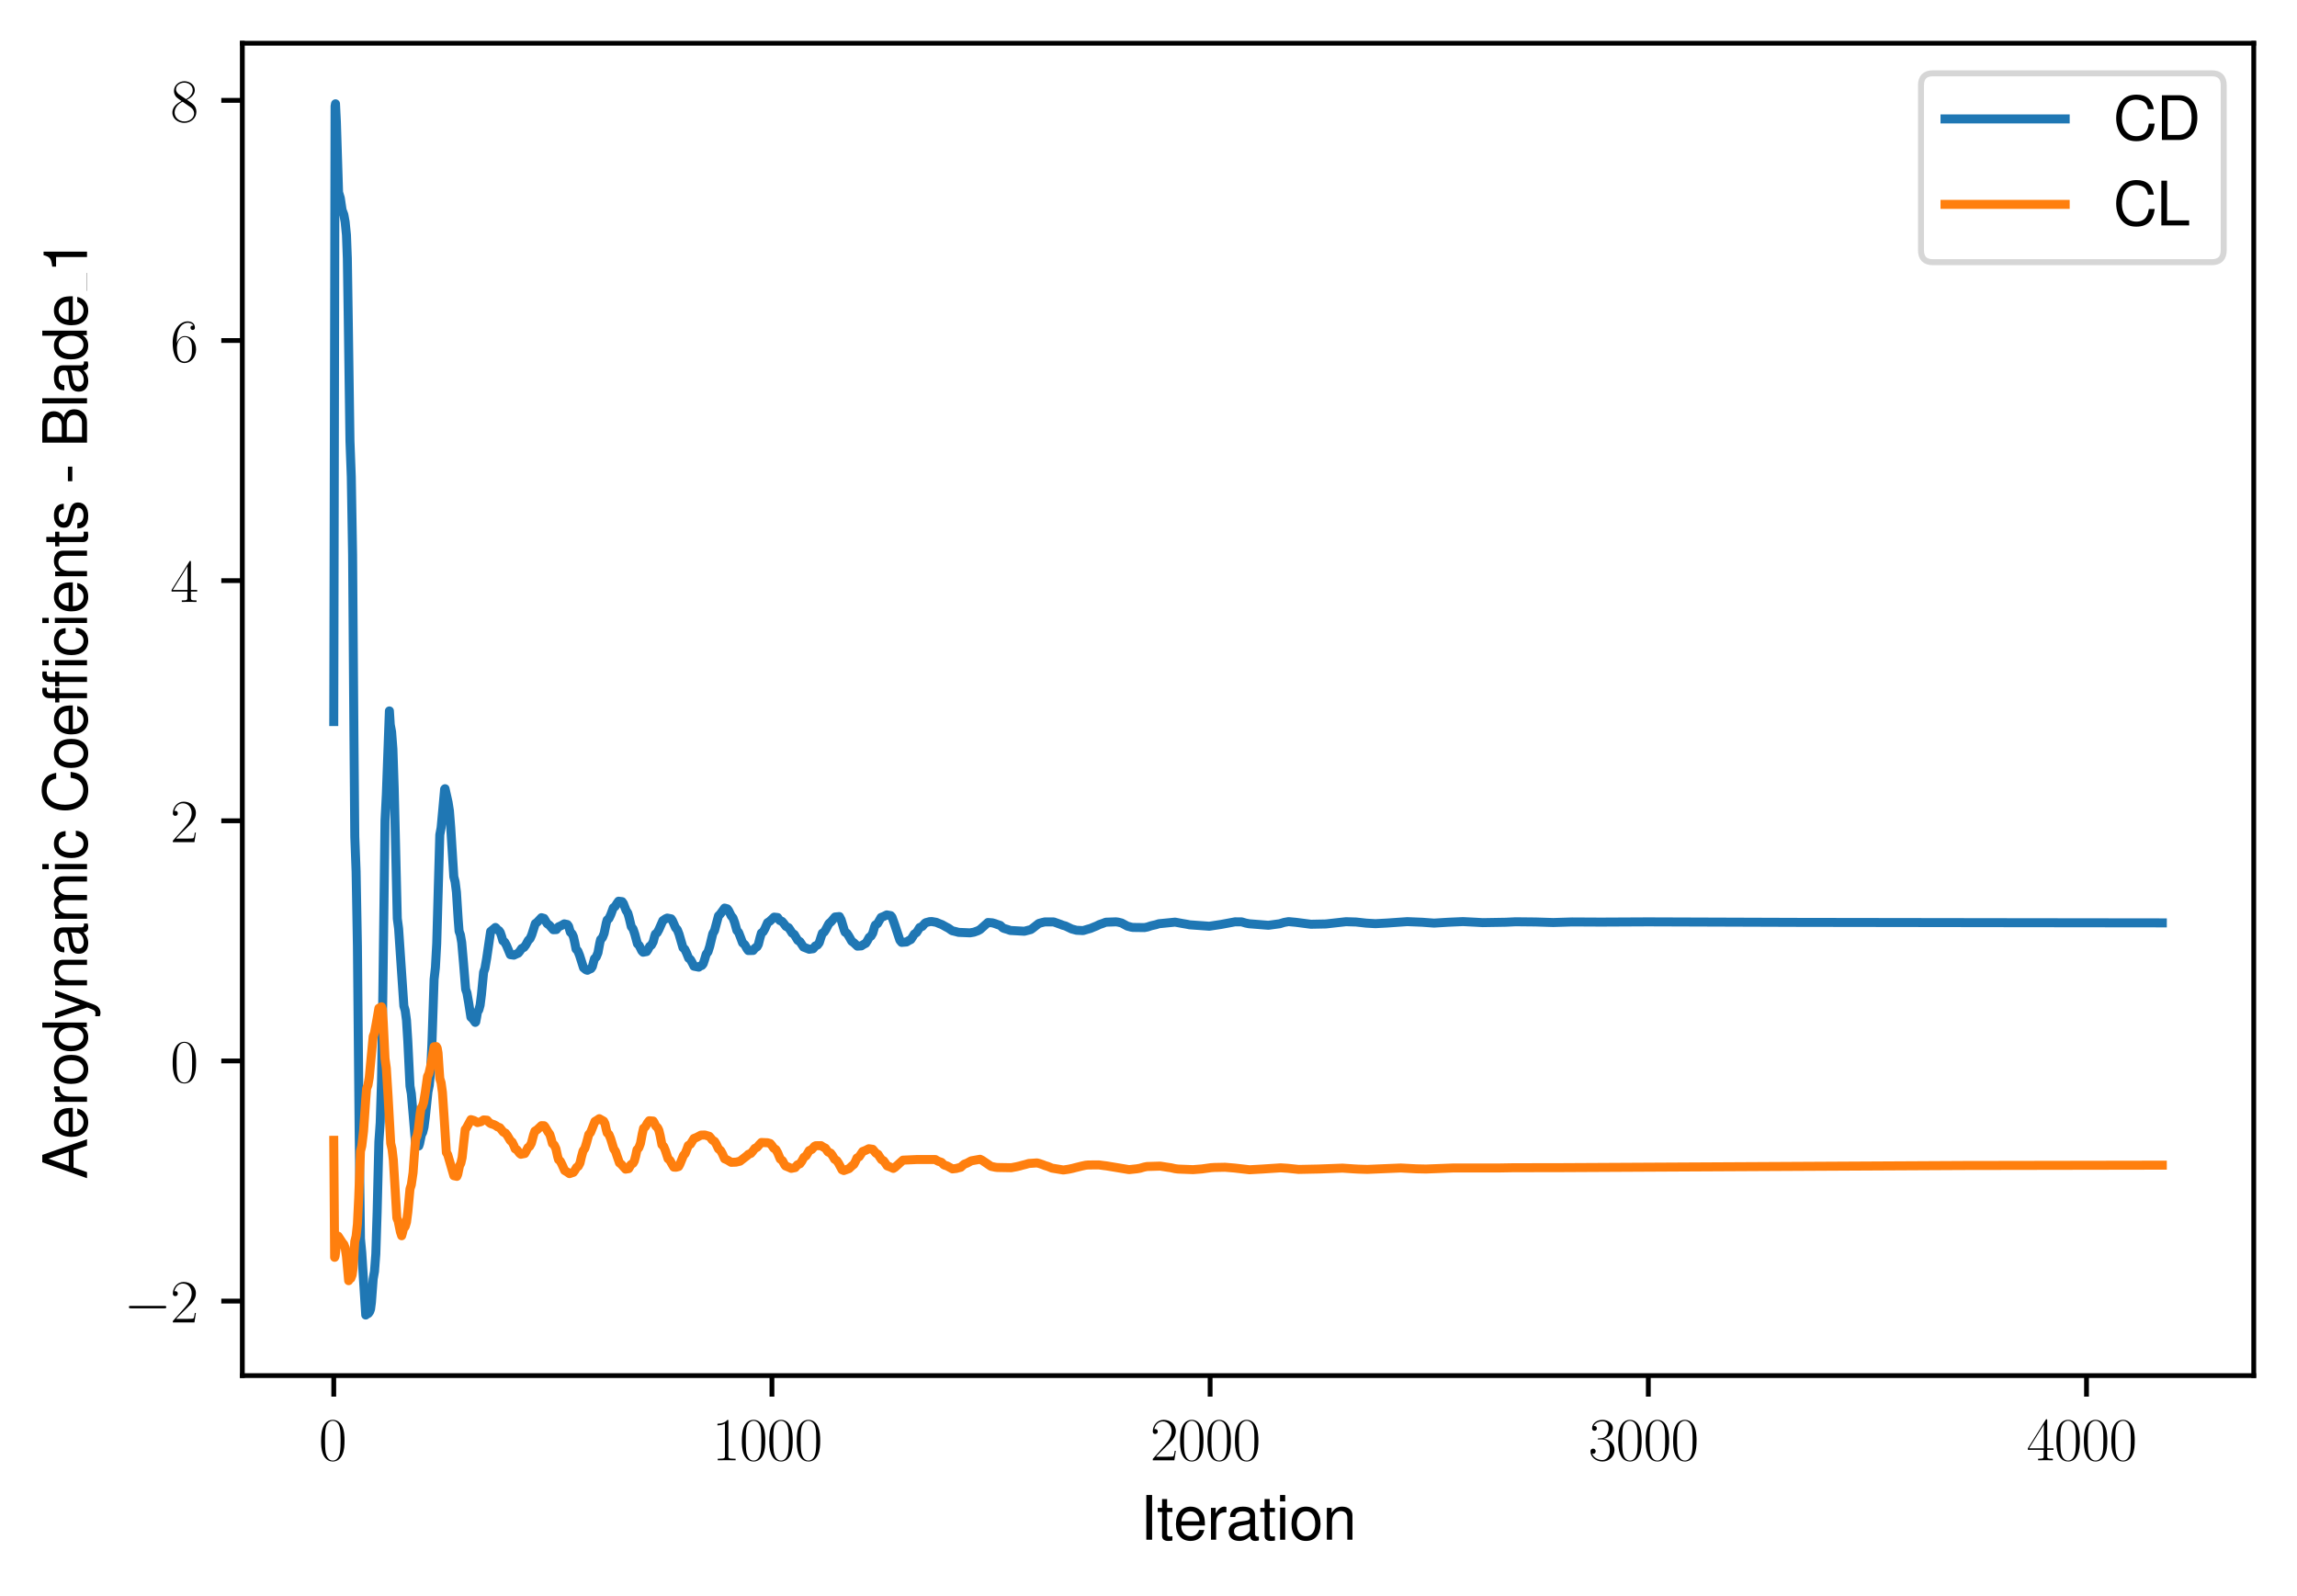 <?xml version="1.0" encoding="utf-8" standalone="no"?>
<!DOCTYPE svg PUBLIC "-//W3C//DTD SVG 1.1//EN"
  "http://www.w3.org/Graphics/SVG/1.1/DTD/svg11.dtd">
<svg xmlns:xlink="http://www.w3.org/1999/xlink" width="382.335pt" height="265.601pt" viewBox="0 0 382.335 265.601" xmlns="http://www.w3.org/2000/svg" version="1.1">
 <defs>
  <style type="text/css">*{stroke-linejoin: round; stroke-linecap: butt}</style>
 </defs>
 <g id="figure_1">
  <g id="patch_1">
   <path d="M 0 265.601 
L 382.335 265.601 
L 382.335 0 
L 0 0 
z
" style="fill: #ffffff"/>
  </g>
  <g id="axes_1">
   <g id="patch_2">
    <path d="M 40.335 228.96 
L 375.135 228.96 
L 375.135 7.2 
L 40.335 7.2 
z
" style="fill: #ffffff"/>
   </g>
   <g id="matplotlib.axis_1">
    <g id="xtick_1">
     <g id="line2d_1">
      <defs>
       <path id="me834ba0a86" d="M 0 0 
L 0 3.5 
" style="stroke: #000000; stroke-width: 0.8"/>
      </defs>
      <g>
       <use xlink:href="#me834ba0a86" x="55.553" y="228.96" style="stroke: #000000; stroke-width: 0.8"/>
      </g>
     </g>
     <g id="text_1">
      <!-- $\mathdefault{0}$ -->
      <g transform="translate(53.062 243.058) scale(0.1 -0.1)">
       <defs>
        <path id="CMR17-30" d="M 2688 2038 
C 2688 2430 2682 3099 2413 3613 
C 2176 4063 1798 4224 1466 4224 
C 1158 4224 768 4082 525 3620 
C 269 3137 243 2539 243 2038 
C 243 1671 250 1112 448 623 
C 723 -39 1216 -128 1466 -128 
C 1760 -128 2208 -7 2470 604 
C 2662 1048 2688 1568 2688 2038 
z
M 1466 -26 
C 1056 -26 813 328 723 816 
C 653 1196 653 1749 653 2109 
C 653 2604 653 3015 736 3407 
C 858 3954 1216 4121 1466 4121 
C 1728 4121 2067 3947 2189 3420 
C 2272 3054 2278 2623 2278 2109 
C 2278 1691 2278 1176 2202 797 
C 2067 96 1690 -26 1466 -26 
z
" transform="scale(0.016)"/>
       </defs>
       <use xlink:href="#CMR17-30" transform="scale(0.996)"/>
      </g>
     </g>
    </g>
    <g id="xtick_2">
     <g id="line2d_2">
      <g>
       <use xlink:href="#me834ba0a86" x="128.489" y="228.96" style="stroke: #000000; stroke-width: 0.8"/>
      </g>
     </g>
     <g id="text_2">
      <!-- $\mathdefault{1000}$ -->
      <g transform="translate(118.527 243.058) scale(0.1 -0.1)">
       <defs>
        <path id="CMR17-31" d="M 1702 4083 
C 1702 4217 1696 4224 1606 4224 
C 1357 3927 979 3833 621 3820 
C 602 3820 570 3820 563 3808 
C 557 3795 557 3782 557 3648 
C 755 3648 1088 3686 1344 3839 
L 1344 467 
C 1344 243 1331 166 781 166 
L 589 166 
L 589 0 
C 896 6 1216 12 1523 12 
C 1830 12 2150 6 2458 0 
L 2458 166 
L 2266 166 
C 1715 166 1702 236 1702 467 
L 1702 4083 
z
" transform="scale(0.016)"/>
       </defs>
       <use xlink:href="#CMR17-31" transform="scale(0.996)"/>
       <use xlink:href="#CMR17-30" transform="translate(45.69 0) scale(0.996)"/>
       <use xlink:href="#CMR17-30" transform="translate(91.381 0) scale(0.996)"/>
       <use xlink:href="#CMR17-30" transform="translate(137.071 0) scale(0.996)"/>
      </g>
     </g>
    </g>
    <g id="xtick_3">
     <g id="line2d_3">
      <g>
       <use xlink:href="#me834ba0a86" x="201.426" y="228.96" style="stroke: #000000; stroke-width: 0.8"/>
      </g>
     </g>
     <g id="text_3">
      <!-- $\mathdefault{2000}$ -->
      <g transform="translate(191.463 243.058) scale(0.1 -0.1)">
       <defs>
        <path id="CMR17-32" d="M 2669 990 
L 2554 990 
C 2490 537 2438 460 2413 422 
C 2381 371 1920 371 1830 371 
L 602 371 
C 832 620 1280 1073 1824 1596 
C 2214 1966 2669 2400 2669 3033 
C 2669 3788 2067 4224 1395 4224 
C 691 4224 262 3603 262 3027 
C 262 2777 448 2745 525 2745 
C 589 2745 781 2783 781 3007 
C 781 3206 614 3264 525 3264 
C 486 3264 448 3257 422 3244 
C 544 3788 915 4057 1306 4057 
C 1862 4057 2227 3616 2227 3033 
C 2227 2477 1901 1998 1536 1583 
L 262 147 
L 262 0 
L 2515 0 
L 2669 990 
z
" transform="scale(0.016)"/>
       </defs>
       <use xlink:href="#CMR17-32" transform="scale(0.996)"/>
       <use xlink:href="#CMR17-30" transform="translate(45.69 0) scale(0.996)"/>
       <use xlink:href="#CMR17-30" transform="translate(91.381 0) scale(0.996)"/>
       <use xlink:href="#CMR17-30" transform="translate(137.071 0) scale(0.996)"/>
      </g>
     </g>
    </g>
    <g id="xtick_4">
     <g id="line2d_4">
      <g>
       <use xlink:href="#me834ba0a86" x="274.362" y="228.96" style="stroke: #000000; stroke-width: 0.8"/>
      </g>
     </g>
     <g id="text_4">
      <!-- $\mathdefault{3000}$ -->
      <g transform="translate(264.399 243.058) scale(0.1 -0.1)">
       <defs>
        <path id="CMR17-33" d="M 1414 2176 
C 1984 2176 2234 1673 2234 1094 
C 2234 322 1824 25 1453 25 
C 1114 25 563 193 390 691 
C 422 678 454 678 486 678 
C 640 678 755 780 755 947 
C 755 1132 614 1216 486 1216 
C 378 1216 211 1164 211 927 
C 211 335 787 -128 1466 -128 
C 2176 -128 2720 432 2720 1087 
C 2720 1718 2208 2176 1600 2246 
C 2086 2347 2554 2776 2554 3353 
C 2554 3856 2048 4224 1472 4224 
C 890 4224 378 3862 378 3347 
C 378 3123 544 3084 627 3084 
C 762 3084 877 3167 877 3334 
C 877 3500 762 3584 627 3584 
C 602 3584 570 3584 544 3571 
C 730 3999 1235 4076 1459 4076 
C 1683 4076 2106 3966 2106 3347 
C 2106 3167 2080 2851 1862 2574 
C 1670 2329 1453 2316 1242 2297 
C 1210 2297 1062 2284 1037 2284 
C 992 2278 966 2272 966 2227 
C 966 2182 973 2176 1101 2176 
L 1414 2176 
z
" transform="scale(0.016)"/>
       </defs>
       <use xlink:href="#CMR17-33" transform="scale(0.996)"/>
       <use xlink:href="#CMR17-30" transform="translate(45.69 0) scale(0.996)"/>
       <use xlink:href="#CMR17-30" transform="translate(91.381 0) scale(0.996)"/>
       <use xlink:href="#CMR17-30" transform="translate(137.071 0) scale(0.996)"/>
      </g>
     </g>
    </g>
    <g id="xtick_5">
     <g id="line2d_5">
      <g>
       <use xlink:href="#me834ba0a86" x="347.299" y="228.96" style="stroke: #000000; stroke-width: 0.8"/>
      </g>
     </g>
     <g id="text_5">
      <!-- $\mathdefault{4000}$ -->
      <g transform="translate(337.336 243.058) scale(0.1 -0.1)">
       <defs>
        <path id="CMR17-34" d="M 2150 4147 
C 2150 4281 2144 4288 2029 4288 
L 128 1254 
L 128 1088 
L 1779 1088 
L 1779 460 
C 1779 230 1766 166 1318 166 
L 1197 166 
L 1197 0 
C 1402 12 1747 12 1965 12 
C 2182 12 2528 12 2733 0 
L 2733 166 
L 2611 166 
C 2163 166 2150 230 2150 460 
L 2150 1088 
L 2803 1088 
L 2803 1254 
L 2150 1254 
L 2150 4147 
z
M 1798 3723 
L 1798 1254 
L 256 1254 
L 1798 3723 
z
" transform="scale(0.016)"/>
       </defs>
       <use xlink:href="#CMR17-34" transform="scale(0.996)"/>
       <use xlink:href="#CMR17-30" transform="translate(45.69 0) scale(0.996)"/>
       <use xlink:href="#CMR17-30" transform="translate(91.381 0) scale(0.996)"/>
       <use xlink:href="#CMR17-30" transform="translate(137.071 0) scale(0.996)"/>
      </g>
     </g>
    </g>
    <g id="text_6">
     <!-- Iteration -->
     <g transform="translate(189.787 256.279) scale(0.1 -0.1)">
      <defs>
       <path id="NimbusSanL-Regu-49" d="M 1242 4672 
L 640 4672 
L 640 0 
L 1242 0 
L 1242 4672 
z
" transform="scale(0.016)"/>
       <path id="NimbusSanL-Regu-74" d="M 1626 3328 
L 1075 3328 
L 1075 4249 
L 544 4249 
L 544 3328 
L 90 3328 
L 90 2892 
L 544 2892 
L 544 402 
C 544 64 774 -128 1190 -128 
C 1318 -128 1446 -116 1626 -84 
L 1626 364 
C 1555 345 1472 339 1370 339 
C 1139 339 1075 402 1075 634 
L 1075 2892 
L 1626 2892 
L 1626 3328 
z
" transform="scale(0.016)"/>
       <path id="NimbusSanL-Regu-65" d="M 3283 1484 
C 3283 1998 3245 2311 3149 2565 
C 2931 3123 2419 3456 1792 3456 
C 858 3456 256 2734 256 1619 
C 256 545 838 -128 1779 -128 
C 2547 -128 3078 307 3213 1018 
L 2675 1018 
C 2528 588 2227 364 1798 364 
C 1459 364 1171 514 992 787 
C 864 974 819 1161 813 1484 
L 3283 1484 
z
M 826 1920 
C 870 2552 1248 2963 1786 2963 
C 2310 2963 2714 2519 2714 1959 
C 2714 1946 2714 1933 2707 1920 
L 826 1920 
z
" transform="scale(0.016)"/>
       <path id="NimbusSanL-Regu-72" d="M 442 3328 
L 442 0 
L 979 0 
L 979 1727 
C 979 2203 1101 2514 1357 2698 
C 1523 2819 1683 2857 2054 2863 
L 2054 3404 
C 1965 3449 1920 3456 1850 3456 
C 1504 3456 1242 3251 934 2750 
L 934 3328 
L 442 3328 
z
" transform="scale(0.016)"/>
       <path id="NimbusSanL-Regu-61" d="M 3424 332 
C 3366 320 3341 320 3309 320 
C 3123 320 3021 415 3021 581 
L 3021 2542 
C 3021 3135 2586 3456 1760 3456 
C 1274 3456 870 3315 646 3065 
C 493 2893 429 2702 416 2370 
L 954 2370 
C 998 2778 1242 2963 1741 2963 
C 2221 2963 2490 2784 2490 2466 
L 2490 2326 
C 2490 2103 2355 2007 1933 1956 
C 1178 1861 1062 1835 858 1753 
C 467 1593 269 1294 269 861 
C 269 256 691 -128 1370 -128 
C 1792 -128 2131 19 2509 364 
C 2547 25 2714 -128 3059 -128 
C 3168 -128 3251 -116 3424 -71 
L 3424 332 
z
M 2490 1071 
C 2490 893 2438 785 2278 638 
C 2061 441 1798 339 1485 339 
C 1069 339 826 536 826 874 
C 826 1224 1062 1402 1632 1485 
C 2195 1562 2310 1587 2490 1670 
L 2490 1071 
z
" transform="scale(0.016)"/>
       <path id="NimbusSanL-Regu-69" d="M 960 3358 
L 429 3358 
L 429 0 
L 960 0 
L 960 3358 
z
M 960 4672 
L 422 4672 
L 422 3999 
L 960 3999 
L 960 4672 
z
" transform="scale(0.016)"/>
       <path id="NimbusSanL-Regu-6f" d="M 1741 3456 
C 800 3456 230 2784 230 1663 
C 230 543 794 -128 1747 -128 
C 2688 -128 3264 543 3264 1638 
C 3264 2791 2707 3456 1741 3456 
z
M 1747 2963 
C 2349 2963 2707 2472 2707 1644 
C 2707 861 2336 364 1747 364 
C 1152 364 787 855 787 1663 
C 787 2466 1152 2963 1747 2963 
z
" transform="scale(0.016)"/>
       <path id="NimbusSanL-Regu-6e" d="M 448 3328 
L 448 0 
L 986 0 
L 986 1835 
C 986 2539 1344 2988 1894 2988 
C 2317 2988 2586 2732 2586 2328 
L 2586 0 
L 3117 0 
L 3117 2539 
C 3117 3097 2701 3456 2054 3456 
C 1555 3456 1235 3263 941 2796 
L 941 3328 
L 448 3328 
z
" transform="scale(0.016)"/>
      </defs>
      <use xlink:href="#NimbusSanL-Regu-49" transform="scale(0.996)"/>
      <use xlink:href="#NimbusSanL-Regu-74" transform="translate(27.695 0) scale(0.996)"/>
      <use xlink:href="#NimbusSanL-Regu-65" transform="translate(55.39 0) scale(0.996)"/>
      <use xlink:href="#NimbusSanL-Regu-72" transform="translate(110.782 0) scale(0.996)"/>
      <use xlink:href="#NimbusSanL-Regu-61" transform="translate(142.961 0) scale(0.996)"/>
      <use xlink:href="#NimbusSanL-Regu-74" transform="translate(198.353 0) scale(0.996)"/>
      <use xlink:href="#NimbusSanL-Regu-69" transform="translate(226.048 0) scale(0.996)"/>
      <use xlink:href="#NimbusSanL-Regu-6f" transform="translate(248.165 0) scale(0.996)"/>
      <use xlink:href="#NimbusSanL-Regu-6e" transform="translate(303.556 0) scale(0.996)"/>
     </g>
    </g>
   </g>
   <g id="matplotlib.axis_2">
    <g id="ytick_1">
     <g id="line2d_6">
      <defs>
       <path id="mdad80a0cc6" d="M 0 0 
L -3.5 0 
" style="stroke: #000000; stroke-width: 0.8"/>
      </defs>
      <g>
       <use xlink:href="#mdad80a0cc6" x="40.335" y="216.559" style="stroke: #000000; stroke-width: 0.8"/>
      </g>
     </g>
     <g id="text_7">
      <!-- $\mathdefault{−2}$ -->
      <g transform="translate(20.605 220.109) scale(0.1 -0.1)">
       <defs>
        <path id="CMSY10-0" d="M 4218 1472 
C 4326 1472 4442 1472 4442 1600 
C 4442 1728 4326 1728 4218 1728 
L 755 1728 
C 646 1728 531 1728 531 1600 
C 531 1472 646 1472 755 1472 
L 4218 1472 
z
" transform="scale(0.016)"/>
       </defs>
       <use xlink:href="#CMSY10-0" transform="scale(0.996)"/>
       <use xlink:href="#CMR17-32" transform="translate(77.487 0) scale(0.996)"/>
      </g>
     </g>
    </g>
    <g id="ytick_2">
     <g id="line2d_7">
      <g>
       <use xlink:href="#mdad80a0cc6" x="40.335" y="176.588" style="stroke: #000000; stroke-width: 0.8"/>
      </g>
     </g>
     <g id="text_8">
      <!-- $\mathdefault{0}$ -->
      <g transform="translate(28.353 180.137) scale(0.1 -0.1)">
       <use xlink:href="#CMR17-30" transform="scale(0.996)"/>
      </g>
     </g>
    </g>
    <g id="ytick_3">
     <g id="line2d_8">
      <g>
       <use xlink:href="#mdad80a0cc6" x="40.335" y="136.617" style="stroke: #000000; stroke-width: 0.8"/>
      </g>
     </g>
     <g id="text_9">
      <!-- $\mathdefault{2}$ -->
      <g transform="translate(28.353 140.166) scale(0.1 -0.1)">
       <use xlink:href="#CMR17-32" transform="scale(0.996)"/>
      </g>
     </g>
    </g>
    <g id="ytick_4">
     <g id="line2d_9">
      <g>
       <use xlink:href="#mdad80a0cc6" x="40.335" y="96.646" style="stroke: #000000; stroke-width: 0.8"/>
      </g>
     </g>
     <g id="text_10">
      <!-- $\mathdefault{4}$ -->
      <g transform="translate(28.353 100.195) scale(0.1 -0.1)">
       <use xlink:href="#CMR17-34" transform="scale(0.996)"/>
      </g>
     </g>
    </g>
    <g id="ytick_5">
     <g id="line2d_10">
      <g>
       <use xlink:href="#mdad80a0cc6" x="40.335" y="56.675" style="stroke: #000000; stroke-width: 0.8"/>
      </g>
     </g>
     <g id="text_11">
      <!-- $\mathdefault{6}$ -->
      <g transform="translate(28.353 60.224) scale(0.1 -0.1)">
       <defs>
        <path id="CMR17-36" d="M 678 2198 
C 678 3712 1395 4076 1811 4076 
C 1946 4076 2272 4049 2400 3782 
C 2298 3782 2106 3782 2106 3558 
C 2106 3385 2246 3328 2336 3328 
C 2394 3328 2566 3353 2566 3571 
C 2566 3987 2246 4224 1805 4224 
C 1043 4224 243 3411 243 2011 
C 243 257 966 -128 1478 -128 
C 2099 -128 2688 431 2688 1295 
C 2688 2101 2170 2688 1517 2688 
C 1126 2688 838 2430 678 1979 
L 678 2198 
z
M 1478 25 
C 691 25 691 1212 691 1450 
C 691 1914 909 2585 1504 2585 
C 1613 2585 1926 2585 2138 2140 
C 2253 1889 2253 1624 2253 1302 
C 2253 954 2253 696 2118 438 
C 1978 173 1773 25 1478 25 
z
" transform="scale(0.016)"/>
       </defs>
       <use xlink:href="#CMR17-36" transform="scale(0.996)"/>
      </g>
     </g>
    </g>
    <g id="ytick_6">
     <g id="line2d_11">
      <g>
       <use xlink:href="#mdad80a0cc6" x="40.335" y="16.704" style="stroke: #000000; stroke-width: 0.8"/>
      </g>
     </g>
     <g id="text_12">
      <!-- $\mathdefault{8}$ -->
      <g transform="translate(28.353 20.253) scale(0.1 -0.1)">
       <defs>
        <path id="CMR17-38" d="M 1741 2289 
C 2144 2494 2554 2803 2554 3298 
C 2554 3884 1990 4224 1472 4224 
C 890 4224 378 3800 378 3215 
C 378 3054 416 2777 666 2533 
C 730 2469 998 2276 1171 2154 
C 883 2006 211 1652 211 945 
C 211 282 838 -128 1459 -128 
C 2144 -128 2720 366 2720 1022 
C 2720 1607 2330 1877 2074 2051 
L 1741 2289 
z
M 902 2855 
C 851 2887 595 3086 595 3388 
C 595 3781 998 4076 1459 4076 
C 1965 4076 2336 3716 2336 3298 
C 2336 2700 1670 2359 1638 2359 
C 1632 2359 1626 2359 1574 2398 
L 902 2855 
z
M 2080 1536 
C 2176 1466 2483 1253 2483 861 
C 2483 385 2010 25 1472 25 
C 890 25 448 443 448 951 
C 448 1459 838 1884 1280 2083 
L 2080 1536 
z
" transform="scale(0.016)"/>
       </defs>
       <use xlink:href="#CMR17-38" transform="scale(0.996)"/>
      </g>
     </g>
    </g>
    <g id="text_13">
     <!-- Aerodynamic Coefficients - Blade_1 -->
     <g transform="translate(14.483 196.281) rotate(-90) scale(0.1 -0.1)">
      <defs>
       <path id="NimbusSanL-Regu-41" d="M 3034 1408 
L 3514 0 
L 4179 0 
L 2541 4672 
L 1773 4672 
L 109 0 
L 742 0 
L 1235 1408 
L 3034 1408 
z
M 2867 1907 
L 1382 1907 
L 2150 4032 
L 2867 1907 
z
" transform="scale(0.016)"/>
       <path id="NimbusSanL-Regu-64" d="M 3168 4672 
L 2637 4672 
L 2637 2937 
C 2413 3276 2054 3456 1606 3456 
C 736 3456 166 2759 166 1695 
C 166 568 723 -128 1626 -128 
C 2086 -128 2406 44 2694 460 
L 2694 19 
L 3168 19 
L 3168 4672 
z
M 1696 2956 
C 2272 2956 2637 2447 2637 1651 
C 2637 880 2266 371 1702 371 
C 1114 371 723 887 723 1663 
C 723 2440 1114 2956 1696 2956 
z
" transform="scale(0.016)"/>
       <path id="NimbusSanL-Regu-79" d="M 2483 3328 
L 1555 724 
L 698 3328 
L 128 3328 
L 1261 -29 
L 1056 -558 
C 973 -794 851 -884 627 -884 
C 550 -884 461 -871 346 -845 
L 346 -1325 
C 454 -1383 563 -1408 704 -1408 
C 877 -1408 1062 -1351 1203 -1248 
C 1370 -1127 1466 -986 1568 -718 
L 3059 3328 
L 2483 3328 
z
" transform="scale(0.016)"/>
       <path id="NimbusSanL-Regu-6d" d="M 448 3328 
L 448 0 
L 986 0 
L 986 2089 
C 986 2597 1338 2988 1773 2988 
C 2170 2988 2394 2744 2394 2315 
L 2394 0 
L 2931 0 
L 2931 2109 
C 2931 2597 3283 2988 3718 2988 
C 4109 2988 4339 2738 4339 2315 
L 4339 0 
L 4877 0 
L 4877 2520 
C 4877 3123 4531 3456 3904 3456 
C 3456 3456 3187 3321 2874 2943 
C 2675 3302 2406 3456 1971 3456 
C 1523 3456 1229 3289 941 2886 
L 941 3328 
L 448 3328 
z
" transform="scale(0.016)"/>
       <path id="NimbusSanL-Regu-63" d="M 3014 2237 
C 2989 2561 2918 2771 2790 2956 
C 2560 3270 2157 3456 1690 3456 
C 787 3456 198 2740 198 1632 
C 198 555 774 -128 1683 -128 
C 2483 -128 2989 352 3053 1167 
L 2515 1167 
C 2426 632 2150 364 1696 364 
C 1107 364 755 842 755 1632 
C 755 2466 1101 2963 1683 2963 
C 2131 2963 2413 2701 2477 2237 
L 3014 2237 
z
" transform="scale(0.016)"/>
       <path id="NimbusSanL-Regu-43" d="M 4237 3219 
C 4051 4236 3462 4736 2438 4736 
C 1811 4736 1306 4537 960 4154 
C 538 3696 307 3035 307 2284 
C 307 1522 544 867 986 415 
C 1344 44 1805 -128 2413 -128 
C 3552 -128 4192 485 4333 1712 
L 3718 1712 
C 3667 1394 3603 1178 3507 994 
C 3315 612 2918 396 2419 396 
C 1491 396 902 1134 902 2291 
C 902 3480 1466 4211 2368 4211 
C 2746 4211 3098 4096 3290 3918 
C 3462 3759 3558 3562 3629 3219 
L 4237 3219 
z
" transform="scale(0.016)"/>
       <path id="NimbusSanL-Regu-66" d="M 1651 3328 
L 1094 3328 
L 1094 3860 
C 1094 4087 1222 4204 1466 4204 
C 1510 4204 1530 4204 1651 4198 
L 1651 4639 
C 1530 4665 1459 4672 1350 4672 
C 858 4672 563 4390 563 3905 
L 563 3328 
L 115 3328 
L 115 2892 
L 563 2892 
L 563 0 
L 1094 0 
L 1094 2892 
L 1651 2892 
L 1651 3328 
z
" transform="scale(0.016)"/>
       <path id="NimbusSanL-Regu-2" d="M 1613 3328 
L 1056 3328 
L 1056 3860 
C 1056 4087 1184 4204 1427 4204 
C 1472 4204 1491 4204 1613 4198 
L 1613 4639 
C 1491 4665 1421 4672 1312 4672 
C 819 4672 525 4390 525 3905 
L 525 3328 
L 77 3328 
L 77 2892 
L 525 2892 
L 525 0 
L 1056 0 
L 1056 2892 
L 1613 2892 
L 1613 3328 
z
M 2790 3328 
L 2259 3328 
L 2259 0 
L 2790 0 
L 2790 3328 
z
M 2790 4672 
L 2259 4672 
L 2259 3999 
L 2790 3999 
L 2790 4672 
z
" transform="scale(0.016)"/>
       <path id="NimbusSanL-Regu-73" d="M 2803 2428 
C 2797 3084 2362 3456 1587 3456 
C 806 3456 301 3052 301 2434 
C 301 1912 570 1663 1363 1472 
L 1862 1351 
C 2234 1262 2381 1129 2381 887 
C 2381 574 2067 364 1600 364 
C 1312 364 1069 447 934 587 
C 851 683 813 778 781 1014 
L 218 1014 
C 243 243 678 -128 1555 -128 
C 2400 -128 2938 288 2938 931 
C 2938 1428 2656 1702 1990 1861 
L 1478 1982 
C 1043 2084 858 2224 858 2459 
C 858 2765 1133 2963 1568 2963 
C 1997 2963 2227 2778 2240 2428 
L 2803 2428 
z
" transform="scale(0.016)"/>
       <path id="NimbusSanL-Regu-2d" d="M 1818 1996 
L 294 1996 
L 294 1536 
L 1818 1536 
L 1818 1996 
z
" transform="scale(0.016)"/>
       <path id="NimbusSanL-Regu-42" d="M 506 0 
L 2611 0 
C 3053 0 3379 121 3629 390 
C 3859 632 3987 961 3987 1321 
C 3987 1878 3731 2214 3136 2444 
C 3558 2643 3782 2994 3782 3476 
C 3782 3821 3654 4127 3411 4345 
C 3168 4569 2848 4672 2400 4672 
L 506 4672 
L 506 0 
z
M 1101 2636 
L 1101 4147 
L 2253 4147 
C 2586 4147 2771 4101 2931 3977 
C 3098 3847 3187 3652 3187 3391 
C 3187 3138 3098 2936 2931 2806 
C 2771 2682 2586 2636 2253 2636 
L 1101 2636 
z
M 1101 524 
L 1101 2112 
L 2554 2112 
C 2842 2112 3034 2042 3174 1890 
C 3315 1745 3392 1542 3392 1315 
C 3392 1093 3315 891 3174 746 
C 3034 594 2842 524 2554 524 
L 1101 524 
z
" transform="scale(0.016)"/>
       <path id="NimbusSanL-Regu-6c" d="M 973 4672 
L 435 4672 
L 435 0 
L 973 0 
L 973 4672 
z
" transform="scale(0.016)"/>
       <path id="NimbusSanL-Regu-31" d="M 1658 3232 
L 1658 0 
L 2221 0 
L 2221 4537 
L 1850 4537 
C 1651 3840 1523 3744 653 3635 
L 653 3232 
L 1658 3232 
z
" transform="scale(0.016)"/>
      </defs>
      <use xlink:href="#NimbusSanL-Regu-41" transform="scale(0.996)"/>
      <use xlink:href="#NimbusSanL-Regu-65" transform="translate(66.45 0) scale(0.996)"/>
      <use xlink:href="#NimbusSanL-Regu-72" transform="translate(121.842 0) scale(0.996)"/>
      <use xlink:href="#NimbusSanL-Regu-6f" transform="translate(155.017 0) scale(0.996)"/>
      <use xlink:href="#NimbusSanL-Regu-64" transform="translate(210.409 0) scale(0.996)"/>
      <use xlink:href="#NimbusSanL-Regu-79" transform="translate(265.8 0) scale(0.996)"/>
      <use xlink:href="#NimbusSanL-Regu-6e" transform="translate(315.613 0) scale(0.996)"/>
      <use xlink:href="#NimbusSanL-Regu-61" transform="translate(371.005 0) scale(0.996)"/>
      <use xlink:href="#NimbusSanL-Regu-6d" transform="translate(426.397 0) scale(0.996)"/>
      <use xlink:href="#NimbusSanL-Regu-69" transform="translate(509.385 0) scale(0.996)"/>
      <use xlink:href="#NimbusSanL-Regu-63" transform="translate(531.502 0) scale(0.996)"/>
      <use xlink:href="#NimbusSanL-Regu-43" transform="translate(609.01 0) scale(0.996)"/>
      <use xlink:href="#NimbusSanL-Regu-6f" transform="translate(680.94 0) scale(0.996)"/>
      <use xlink:href="#NimbusSanL-Regu-65" transform="translate(736.332 0) scale(0.996)"/>
      <use xlink:href="#NimbusSanL-Regu-66" transform="translate(791.724 0) scale(0.996)"/>
      <use xlink:href="#NimbusSanL-Regu-2" transform="translate(819.419 0) scale(0.996)"/>
      <use xlink:href="#NimbusSanL-Regu-63" transform="translate(869.232 0) scale(0.996)"/>
      <use xlink:href="#NimbusSanL-Regu-69" transform="translate(919.045 0) scale(0.996)"/>
      <use xlink:href="#NimbusSanL-Regu-65" transform="translate(941.162 0) scale(0.996)"/>
      <use xlink:href="#NimbusSanL-Regu-6e" transform="translate(996.554 0) scale(0.996)"/>
      <use xlink:href="#NimbusSanL-Regu-74" transform="translate(1051.945 0) scale(0.996)"/>
      <use xlink:href="#NimbusSanL-Regu-73" transform="translate(1079.641 0) scale(0.996)"/>
      <use xlink:href="#NimbusSanL-Regu-2d" transform="translate(1157.149 0) scale(0.996)"/>
      <use xlink:href="#NimbusSanL-Regu-42" transform="translate(1218.019 0) scale(0.996)"/>
      <use xlink:href="#NimbusSanL-Regu-6c" transform="translate(1284.469 0) scale(0.996)"/>
      <use xlink:href="#NimbusSanL-Regu-61" transform="translate(1306.586 0) scale(0.996)"/>
      <use xlink:href="#NimbusSanL-Regu-64" transform="translate(1361.978 0) scale(0.996)"/>
      <use xlink:href="#NimbusSanL-Regu-65" transform="translate(1417.37 0) scale(0.996)"/>
      <use xlink:href="#NimbusSanL-Regu-31" transform="translate(1508.627 0) scale(0.996)"/>
      <path d="M 1478.739 0 
L 1508.627 0 
L 1508.627 0.399 
L 1478.739 0.399 
L 1478.739 0 
z
"/>
     </g>
    </g>
   </g>
   <g id="line2d_12">
    <path d="M 55.553 120.1 
L 55.772 17.679 
L 55.845 17.28 
L 55.991 20.282 
L 56.355 32.001 
L 56.647 32.977 
L 56.939 34.959 
L 57.23 35.729 
L 57.449 36.931 
L 57.668 39.123 
L 57.814 42.991 
L 57.96 52.652 
L 58.252 73.396 
L 58.47 79.323 
L 58.689 92.348 
L 58.908 121.946 
L 59.054 139.255 
L 59.273 145.072 
L 59.492 157.484 
L 59.783 188.387 
L 60.002 206.185 
L 60.221 208.547 
L 60.877 218.88 
L 60.95 218.807 
L 61.315 218.604 
L 61.534 218.306 
L 61.68 217.889 
L 61.825 216.777 
L 62.117 212.861 
L 62.336 211.616 
L 62.555 208.711 
L 62.774 201.754 
L 63.065 190.041 
L 63.284 186.858 
L 63.503 179.942 
L 63.722 165.495 
L 64.086 136.568 
L 64.305 132.261 
L 64.816 118.328 
L 64.962 120.631 
L 65.181 121.818 
L 65.399 124.678 
L 65.618 131.283 
L 66.129 152.885 
L 66.348 154.55 
L 66.712 159.94 
L 67.223 167.435 
L 67.442 168.189 
L 67.66 169.818 
L 67.879 173.285 
L 68.244 180.787 
L 68.463 182.005 
L 68.754 185.334 
L 69.192 190.611 
L 69.703 190.746 
L 69.848 190.312 
L 70.14 188.883 
L 70.359 188.475 
L 70.578 187.612 
L 70.797 185.916 
L 71.234 181.717 
L 71.453 180.66 
L 71.672 178.425 
L 71.891 173.774 
L 72.255 163.017 
L 72.474 161.045 
L 72.693 157.041 
L 72.985 146.645 
L 73.204 138.946 
L 73.422 137.783 
L 73.714 134.599 
L 74.006 131.357 
L 74.079 131.277 
L 74.589 133.558 
L 74.808 134.962 
L 75.027 137.784 
L 75.538 145.924 
L 75.756 146.775 
L 75.975 148.496 
L 76.267 153.089 
L 76.413 154.988 
L 76.632 155.591 
L 76.85 156.857 
L 77.142 160.186 
L 77.507 164.647 
L 77.726 165.285 
L 78.017 166.957 
L 78.382 169.305 
L 78.674 169.565 
L 79.111 170.173 
L 79.184 170.089 
L 79.33 169.328 
L 79.476 168.437 
L 79.695 168.099 
L 79.914 167.308 
L 80.133 165.573 
L 80.497 161.808 
L 80.716 161.192 
L 81.008 159.507 
L 81.664 155.033 
L 82.029 154.739 
L 82.466 154.37 
L 82.612 154.498 
L 82.758 154.738 
L 83.05 154.894 
L 83.269 155.202 
L 83.488 155.843 
L 83.706 156.594 
L 83.998 156.805 
L 84.29 157.326 
L 84.946 158.898 
L 85.53 158.982 
L 85.894 158.808 
L 86.259 158.651 
L 86.478 158.383 
L 86.843 157.862 
L 87.207 157.689 
L 87.499 157.307 
L 87.937 156.508 
L 88.228 156.234 
L 88.52 155.566 
L 89.104 153.728 
L 89.395 153.515 
L 90.125 152.743 
L 90.562 152.867 
L 90.781 153.236 
L 91.073 153.731 
L 91.438 153.989 
L 92.094 154.745 
L 92.605 154.725 
L 92.823 154.444 
L 92.969 154.26 
L 93.407 154.067 
L 93.917 153.772 
L 94.428 153.882 
L 94.647 154.168 
L 94.793 154.678 
L 94.939 155.163 
L 95.23 155.432 
L 95.449 155.919 
L 95.668 156.877 
L 95.887 157.977 
L 96.179 158.284 
L 96.47 159.014 
L 97.127 161.08 
L 97.564 161.436 
L 97.783 161.499 
L 98.002 161.376 
L 98.367 161.216 
L 98.585 160.905 
L 98.804 160.095 
L 98.95 159.57 
L 99.242 159.292 
L 99.534 158.571 
L 99.825 157.001 
L 99.971 156.384 
L 100.263 156.085 
L 100.555 155.367 
L 100.919 153.621 
L 101.065 153.124 
L 101.357 152.88 
L 101.649 152.268 
L 102.086 151.099 
L 102.378 150.887 
L 102.743 150.305 
L 102.962 150.002 
L 103.545 150.07 
L 103.764 150.377 
L 104.202 151.52 
L 104.493 151.97 
L 104.712 152.723 
L 105.077 154.235 
L 105.369 154.617 
L 105.66 155.472 
L 106.098 157.084 
L 106.39 157.372 
L 106.827 158.265 
L 107.046 158.491 
L 107.63 158.384 
L 107.848 158.07 
L 108.14 157.514 
L 108.432 157.298 
L 108.724 156.757 
L 108.942 155.916 
L 109.088 155.473 
L 109.38 155.254 
L 109.672 154.724 
L 110.328 153.239 
L 110.766 152.939 
L 111.058 152.806 
L 111.714 152.934 
L 111.933 153.246 
L 112.443 154.418 
L 112.735 154.74 
L 113.027 155.484 
L 113.683 157.741 
L 113.975 157.993 
L 114.267 158.59 
L 114.631 159.485 
L 114.923 159.713 
L 115.215 160.229 
L 115.507 160.821 
L 116.309 160.978 
L 116.455 160.834 
L 116.82 160.694 
L 117.038 160.433 
L 117.257 159.787 
L 117.549 158.809 
L 117.841 158.438 
L 118.132 157.523 
L 118.643 155.408 
L 118.935 154.886 
L 119.226 153.798 
L 119.591 152.44 
L 119.883 152.151 
L 120.612 151.146 
L 121.05 151.268 
L 121.269 151.541 
L 121.706 152.443 
L 121.998 152.775 
L 122.29 153.57 
L 122.654 154.874 
L 122.946 155.209 
L 123.238 155.962 
L 123.603 156.937 
L 123.967 157.241 
L 124.332 157.915 
L 124.551 158.214 
L 125.353 158.201 
L 125.645 157.83 
L 126.01 157.584 
L 126.228 157.19 
L 126.52 156.039 
L 126.739 155.292 
L 127.031 155.086 
L 127.322 154.57 
L 127.76 153.578 
L 128.125 153.337 
L 128.854 152.654 
L 129.438 152.714 
L 129.656 153.029 
L 129.802 153.217 
L 130.167 153.364 
L 130.459 153.7 
L 130.823 154.187 
L 131.261 154.412 
L 131.553 154.836 
L 131.844 155.299 
L 132.209 155.541 
L 132.501 156.037 
L 132.793 156.514 
L 133.157 156.743 
L 133.522 157.296 
L 133.741 157.631 
L 134.251 157.829 
L 134.689 158 
L 135.345 157.911 
L 135.564 157.652 
L 135.71 157.452 
L 136.075 157.289 
L 136.366 156.904 
L 136.658 155.976 
L 136.877 155.332 
L 137.169 155.151 
L 137.461 154.7 
L 137.971 153.726 
L 138.336 153.414 
L 138.992 152.628 
L 139.722 152.557 
L 140.013 153.105 
L 140.524 154.808 
L 140.67 155.156 
L 140.961 155.328 
L 141.253 155.761 
L 141.764 156.654 
L 142.128 156.926 
L 142.712 157.48 
L 143.368 157.437 
L 143.733 157.201 
L 144.098 157.013 
L 144.389 156.553 
L 144.681 156.016 
L 144.973 155.815 
L 145.265 155.322 
L 145.556 154.314 
L 145.702 153.967 
L 146.067 153.725 
L 146.432 153.093 
L 146.651 152.709 
L 147.088 152.534 
L 147.599 152.28 
L 148.255 152.399 
L 148.474 152.65 
L 148.912 153.873 
L 149.787 156.505 
L 150.079 156.855 
L 150.881 156.791 
L 151.246 156.563 
L 151.61 156.382 
L 151.902 155.943 
L 152.194 155.463 
L 152.558 155.221 
L 152.85 154.762 
L 153.069 154.389 
L 153.507 154.197 
L 153.944 153.69 
L 154.09 153.577 
L 154.746 153.401 
L 155.111 153.388 
L 155.84 153.515 
L 156.351 153.733 
L 156.789 153.899 
L 157.445 154.266 
L 157.883 154.496 
L 158.466 154.909 
L 159.05 155.051 
L 159.56 155.188 
L 161.457 155.268 
L 162.113 155.155 
L 162.769 154.918 
L 163.134 154.719 
L 164.447 153.545 
L 165.176 153.602 
L 165.614 153.727 
L 165.979 153.864 
L 166.489 154.026 
L 166.927 154.442 
L 167.146 154.538 
L 167.729 154.712 
L 168.167 154.869 
L 170.501 155.001 
L 171.595 154.715 
L 171.959 154.449 
L 172.908 153.703 
L 173.564 153.527 
L 173.929 153.446 
L 175.387 153.45 
L 176.627 153.891 
L 176.846 153.985 
L 177.357 154.13 
L 178.378 154.62 
L 179.18 154.837 
L 180.274 154.892 
L 180.712 154.764 
L 180.931 154.694 
L 181.514 154.534 
L 182.025 154.318 
L 182.535 154.114 
L 182.973 153.893 
L 183.556 153.695 
L 184.067 153.496 
L 185.744 153.437 
L 186.109 153.483 
L 186.693 153.631 
L 187.641 154.145 
L 188.297 154.321 
L 188.589 154.366 
L 190.485 154.392 
L 190.996 154.291 
L 191.506 154.121 
L 191.725 154.061 
L 192.382 153.914 
L 192.892 153.752 
L 195.591 153.485 
L 196.758 153.701 
L 197.56 153.836 
L 197.998 153.927 
L 201.28 154.166 
L 203.249 153.866 
L 205.583 153.432 
L 206.677 153.443 
L 207.334 153.638 
L 207.917 153.753 
L 211.126 154.008 
L 213.023 153.751 
L 213.752 153.528 
L 214.481 153.4 
L 215.721 153.516 
L 218.201 153.837 
L 220.681 153.788 
L 224.036 153.413 
L 225.714 153.465 
L 227.391 153.651 
L 228.923 153.74 
L 230.819 153.64 
L 231.476 153.595 
L 234.247 153.402 
L 236.727 153.504 
L 238.696 153.646 
L 241.03 153.504 
L 243.51 153.395 
L 245.625 153.501 
L 246.792 153.567 
L 250.658 153.503 
L 252.262 153.425 
L 255.618 153.459 
L 258.535 153.55 
L 261.671 153.454 
L 266.485 153.479 
L 274.289 153.44 
L 299.598 153.527 
L 333.659 153.576 
L 359.917 153.608 
L 359.917 153.608 
" clip-path="url(#pd0f9dfe777)" style="fill: none; stroke: #1f77b4; stroke-width: 1.5; stroke-linecap: square"/>
   </g>
   <g id="line2d_13">
    <path d="M 55.553 189.798 
L 55.699 209.275 
L 55.772 209.118 
L 55.991 207.375 
L 56.209 205.805 
L 56.282 205.75 
L 57.012 206.865 
L 57.23 207.112 
L 57.449 207.679 
L 57.668 209.1 
L 58.033 213.16 
L 58.106 212.975 
L 58.397 212.771 
L 58.616 212.192 
L 58.762 211.173 
L 58.908 208.891 
L 59.054 206.632 
L 59.273 205.765 
L 59.492 203.747 
L 59.71 199.316 
L 60.002 191.62 
L 60.221 190.733 
L 60.513 188.278 
L 60.877 183.006 
L 61.023 181.196 
L 61.242 180.633 
L 61.461 179.361 
L 61.753 176.266 
L 62.117 172.508 
L 62.336 171.928 
L 62.628 170.337 
L 63.065 167.815 
L 63.503 167.572 
L 63.649 168.056 
L 63.795 170.176 
L 64.086 176.186 
L 64.305 177.81 
L 64.597 182.501 
L 65.035 190.306 
L 65.253 191.238 
L 65.472 193.096 
L 65.764 197.836 
L 66.056 202.738 
L 66.275 203.233 
L 66.639 205.018 
L 66.858 205.684 
L 67.004 205.157 
L 67.15 204.54 
L 67.442 204.161 
L 67.66 203.429 
L 67.879 201.774 
L 68.244 197.886 
L 68.463 197.194 
L 68.754 195.196 
L 69.046 191.163 
L 69.192 189.57 
L 69.411 189.062 
L 69.63 188.027 
L 69.921 185.489 
L 70.067 184.503 
L 70.286 184.182 
L 70.505 183.529 
L 70.797 181.757 
L 71.161 179.159 
L 71.38 178.734 
L 71.672 177.482 
L 72.255 174.221 
L 72.62 174.196 
L 72.766 174.426 
L 72.912 175.245 
L 73.058 177.448 
L 73.204 179.504 
L 73.422 180.217 
L 73.641 181.815 
L 73.933 186.094 
L 74.298 191.822 
L 74.516 192.174 
L 74.881 193.414 
L 75.538 195.69 
L 76.048 195.8 
L 76.194 195.457 
L 76.486 194.046 
L 76.704 193.612 
L 76.923 192.66 
L 77.215 189.949 
L 77.434 187.99 
L 77.653 187.706 
L 78.382 186.354 
L 78.893 186.505 
L 79.476 186.848 
L 80.06 186.702 
L 80.497 186.408 
L 81.081 186.453 
L 81.372 186.789 
L 81.664 187.011 
L 82.248 187.207 
L 82.612 187.398 
L 82.758 187.532 
L 83.196 187.7 
L 83.488 188.067 
L 83.779 188.423 
L 84.144 188.607 
L 84.436 188.987 
L 84.946 189.844 
L 85.238 190.085 
L 85.53 190.662 
L 85.749 191.219 
L 86.04 191.372 
L 86.478 191.946 
L 86.697 192.122 
L 87.353 191.995 
L 87.572 191.614 
L 87.864 191.026 
L 88.156 190.81 
L 88.447 190.277 
L 88.812 188.892 
L 89.031 188.275 
L 89.395 188.049 
L 90.125 187.359 
L 90.562 187.373 
L 90.708 187.529 
L 91.219 188.396 
L 91.511 188.8 
L 91.729 189.487 
L 91.948 190.333 
L 92.24 190.58 
L 92.532 191.193 
L 92.823 192.502 
L 92.969 193.016 
L 93.261 193.269 
L 93.553 193.853 
L 93.99 194.828 
L 94.355 195.042 
L 94.793 195.347 
L 95.012 195.273 
L 95.449 195.126 
L 95.668 194.83 
L 95.96 194.324 
L 96.251 194.119 
L 96.543 193.574 
L 96.762 192.616 
L 97.054 191.549 
L 97.345 191.154 
L 97.637 190.212 
L 98.002 188.834 
L 98.294 188.5 
L 98.585 187.776 
L 99.023 186.661 
L 99.388 186.446 
L 99.752 186.199 
L 100.482 186.61 
L 100.701 187.036 
L 100.919 188.027 
L 101.065 188.557 
L 101.357 188.832 
L 101.649 189.546 
L 102.159 191.22 
L 102.451 191.643 
L 102.743 192.511 
L 103.107 193.553 
L 103.399 193.778 
L 104.129 194.598 
L 104.639 194.518 
L 104.858 194.155 
L 105.004 193.863 
L 105.369 193.622 
L 105.587 193.234 
L 105.806 192.414 
L 106.025 191.375 
L 106.317 191.07 
L 106.608 190.297 
L 106.9 188.734 
L 107.119 187.791 
L 107.411 187.561 
L 107.775 186.91 
L 108.067 186.542 
L 108.724 186.594 
L 108.869 186.822 
L 109.161 187.434 
L 109.453 187.695 
L 109.672 188.148 
L 109.891 189.044 
L 110.182 190.539 
L 110.474 190.828 
L 110.766 191.531 
L 111.203 192.875 
L 111.495 193.119 
L 111.86 193.766 
L 112.152 194.259 
L 112.516 194.285 
L 112.954 194.166 
L 113.173 193.773 
L 113.756 192.327 
L 114.048 191.999 
L 114.34 191.27 
L 114.558 190.669 
L 114.923 190.441 
L 115.288 189.854 
L 115.507 189.492 
L 115.944 189.32 
L 116.674 188.937 
L 117.33 188.917 
L 117.549 188.983 
L 118.059 189.132 
L 118.278 189.376 
L 118.57 189.758 
L 118.935 189.976 
L 119.226 190.44 
L 119.591 191.219 
L 119.956 191.514 
L 120.248 192.059 
L 120.612 192.88 
L 121.05 193.069 
L 121.706 193.464 
L 122.509 193.433 
L 123.165 193.277 
L 124.405 192.313 
L 124.551 192.144 
L 124.988 191.974 
L 125.28 191.637 
L 125.645 191.144 
L 126.01 190.972 
L 126.374 190.541 
L 126.739 190.161 
L 127.76 190.205 
L 128.198 190.333 
L 128.489 190.672 
L 128.781 191.102 
L 129.146 191.342 
L 129.438 191.86 
L 129.875 192.912 
L 130.24 193.199 
L 130.605 193.875 
L 130.75 194.06 
L 131.261 194.268 
L 131.699 194.468 
L 132.355 194.341 
L 132.574 194.074 
L 132.72 193.893 
L 133.157 193.697 
L 133.449 193.295 
L 133.814 192.623 
L 134.178 192.375 
L 134.47 191.9 
L 134.689 191.513 
L 135.127 191.314 
L 135.564 190.806 
L 135.783 190.701 
L 136.658 190.687 
L 137.023 190.926 
L 137.388 191.105 
L 137.679 191.532 
L 137.825 191.732 
L 138.263 191.938 
L 138.555 192.328 
L 138.919 192.949 
L 139.284 193.179 
L 139.576 193.612 
L 140.159 194.702 
L 140.451 194.831 
L 141.326 194.511 
L 141.837 194.026 
L 142.128 193.802 
L 142.42 193.254 
L 142.639 192.742 
L 143.004 192.539 
L 143.368 191.999 
L 143.587 191.666 
L 144.098 191.464 
L 144.608 191.201 
L 145.265 191.293 
L 145.484 191.557 
L 145.775 191.921 
L 146.14 192.131 
L 146.432 192.581 
L 146.723 193.009 
L 147.088 193.214 
L 147.453 193.732 
L 147.672 194.052 
L 148.182 194.243 
L 148.693 194.475 
L 148.984 194.291 
L 150.297 193.101 
L 152.631 192.998 
L 155.695 193.003 
L 155.986 193.189 
L 156.205 193.294 
L 156.716 193.473 
L 157.007 193.78 
L 157.153 193.908 
L 157.664 194.076 
L 158.539 194.556 
L 159.196 194.482 
L 159.414 194.414 
L 159.925 194.285 
L 160.217 194.009 
L 160.508 193.769 
L 160.946 193.606 
L 161.675 193.212 
L 163.134 192.955 
L 163.499 193.138 
L 164.958 194.133 
L 165.687 194.285 
L 166.052 194.323 
L 168.313 194.362 
L 168.896 194.253 
L 169.188 194.199 
L 169.771 194.061 
L 170.136 193.955 
L 170.72 193.81 
L 171.23 193.656 
L 172.616 193.561 
L 173.053 193.677 
L 173.564 193.853 
L 173.929 193.998 
L 174.439 194.155 
L 175.096 194.428 
L 176.992 194.74 
L 177.721 194.634 
L 178.013 194.583 
L 178.597 194.453 
L 178.961 194.355 
L 179.618 194.194 
L 179.982 194.101 
L 180.712 193.944 
L 181.149 193.905 
L 182.9 193.89 
L 183.775 194.008 
L 184.14 194.051 
L 185.38 194.256 
L 187.933 194.68 
L 189.245 194.54 
L 189.756 194.451 
L 190.412 194.26 
L 190.923 194.159 
L 193.111 194.094 
L 194.497 194.311 
L 194.861 194.358 
L 195.591 194.521 
L 196.101 194.587 
L 198.581 194.683 
L 200.04 194.567 
L 201.572 194.356 
L 202.155 194.318 
L 203.906 194.285 
L 205.51 194.417 
L 207.99 194.702 
L 210.105 194.583 
L 213.169 194.381 
L 214.335 194.458 
L 216.159 194.646 
L 219.514 194.578 
L 223.453 194.428 
L 225.276 194.552 
L 226.078 194.597 
L 227.61 194.641 
L 233.153 194.407 
L 235.779 194.548 
L 237.383 194.58 
L 241.978 194.401 
L 249.637 194.402 
L 251.825 194.365 
L 260.067 194.35 
L 326.731 193.992 
L 359.917 193.935 
L 359.917 193.935 
" clip-path="url(#pd0f9dfe777)" style="fill: none; stroke: #ff7f0e; stroke-width: 1.5; stroke-linecap: square"/>
   </g>
   <g id="patch_3">
    <path d="M 40.335 228.96 
L 40.335 7.2 
" style="fill: none; stroke: #000000; stroke-width: 0.8; stroke-linejoin: miter; stroke-linecap: square"/>
   </g>
   <g id="patch_4">
    <path d="M 375.135 228.96 
L 375.135 7.2 
" style="fill: none; stroke: #000000; stroke-width: 0.8; stroke-linejoin: miter; stroke-linecap: square"/>
   </g>
   <g id="patch_5">
    <path d="M 40.335 228.96 
L 375.135 228.96 
" style="fill: none; stroke: #000000; stroke-width: 0.8; stroke-linejoin: miter; stroke-linecap: square"/>
   </g>
   <g id="patch_6">
    <path d="M 40.335 7.2 
L 375.135 7.2 
" style="fill: none; stroke: #000000; stroke-width: 0.8; stroke-linejoin: miter; stroke-linecap: square"/>
   </g>
   <g id="legend_1">
    <g id="patch_7">
     <path d="M 321.749 43.641 
L 368.135 43.641 
Q 370.135 43.641 370.135 41.641 
L 370.135 14.2 
Q 370.135 12.2 368.135 12.2 
L 321.749 12.2 
Q 319.749 12.2 319.749 14.2 
L 319.749 41.641 
Q 319.749 43.641 321.749 43.641 
z
" style="fill: #ffffff; opacity: 0.8; stroke: #cccccc; stroke-linejoin: miter"/>
    </g>
    <g id="line2d_14">
     <path d="M 323.749 19.798 
L 333.749 19.798 
L 343.749 19.798 
" style="fill: none; stroke: #1f77b4; stroke-width: 1.5; stroke-linecap: square"/>
    </g>
    <g id="text_14">
     <!-- CD -->
     <g transform="translate(351.749 23.298) scale(0.1 -0.1)">
      <defs>
       <path id="NimbusSanL-Regu-44" d="M 570 0 
L 2368 0 
C 3546 0 4269 883 4269 2339 
C 4269 3788 3552 4672 2368 4672 
L 570 4672 
L 570 0 
z
M 1165 524 
L 1165 4147 
L 2266 4147 
C 3187 4147 3674 3525 3674 2332 
C 3674 1153 3187 524 2266 524 
L 1165 524 
z
" transform="scale(0.016)"/>
      </defs>
      <use xlink:href="#NimbusSanL-Regu-43" transform="scale(0.996)"/>
      <use xlink:href="#NimbusSanL-Regu-44" transform="translate(71.93 0) scale(0.996)"/>
     </g>
    </g>
    <g id="line2d_15">
     <path d="M 323.749 34.019 
L 333.749 34.019 
L 343.749 34.019 
" style="fill: none; stroke: #ff7f0e; stroke-width: 1.5; stroke-linecap: square"/>
    </g>
    <g id="text_15">
     <!-- CL -->
     <g transform="translate(351.749 37.519) scale(0.1 -0.1)">
      <defs>
       <path id="NimbusSanL-Regu-4c" d="M 1107 4672 
L 512 4672 
L 512 0 
L 3411 0 
L 3411 524 
L 1107 524 
L 1107 4672 
z
" transform="scale(0.016)"/>
      </defs>
      <use xlink:href="#NimbusSanL-Regu-43" transform="scale(0.996)"/>
      <use xlink:href="#NimbusSanL-Regu-4c" transform="translate(71.93 0) scale(0.996)"/>
     </g>
    </g>
   </g>
  </g>
 </g>
 <defs>
  <clipPath id="pd0f9dfe777">
   <rect x="40.335" y="7.2" width="334.8" height="221.76"/>
  </clipPath>
 </defs>
</svg>
